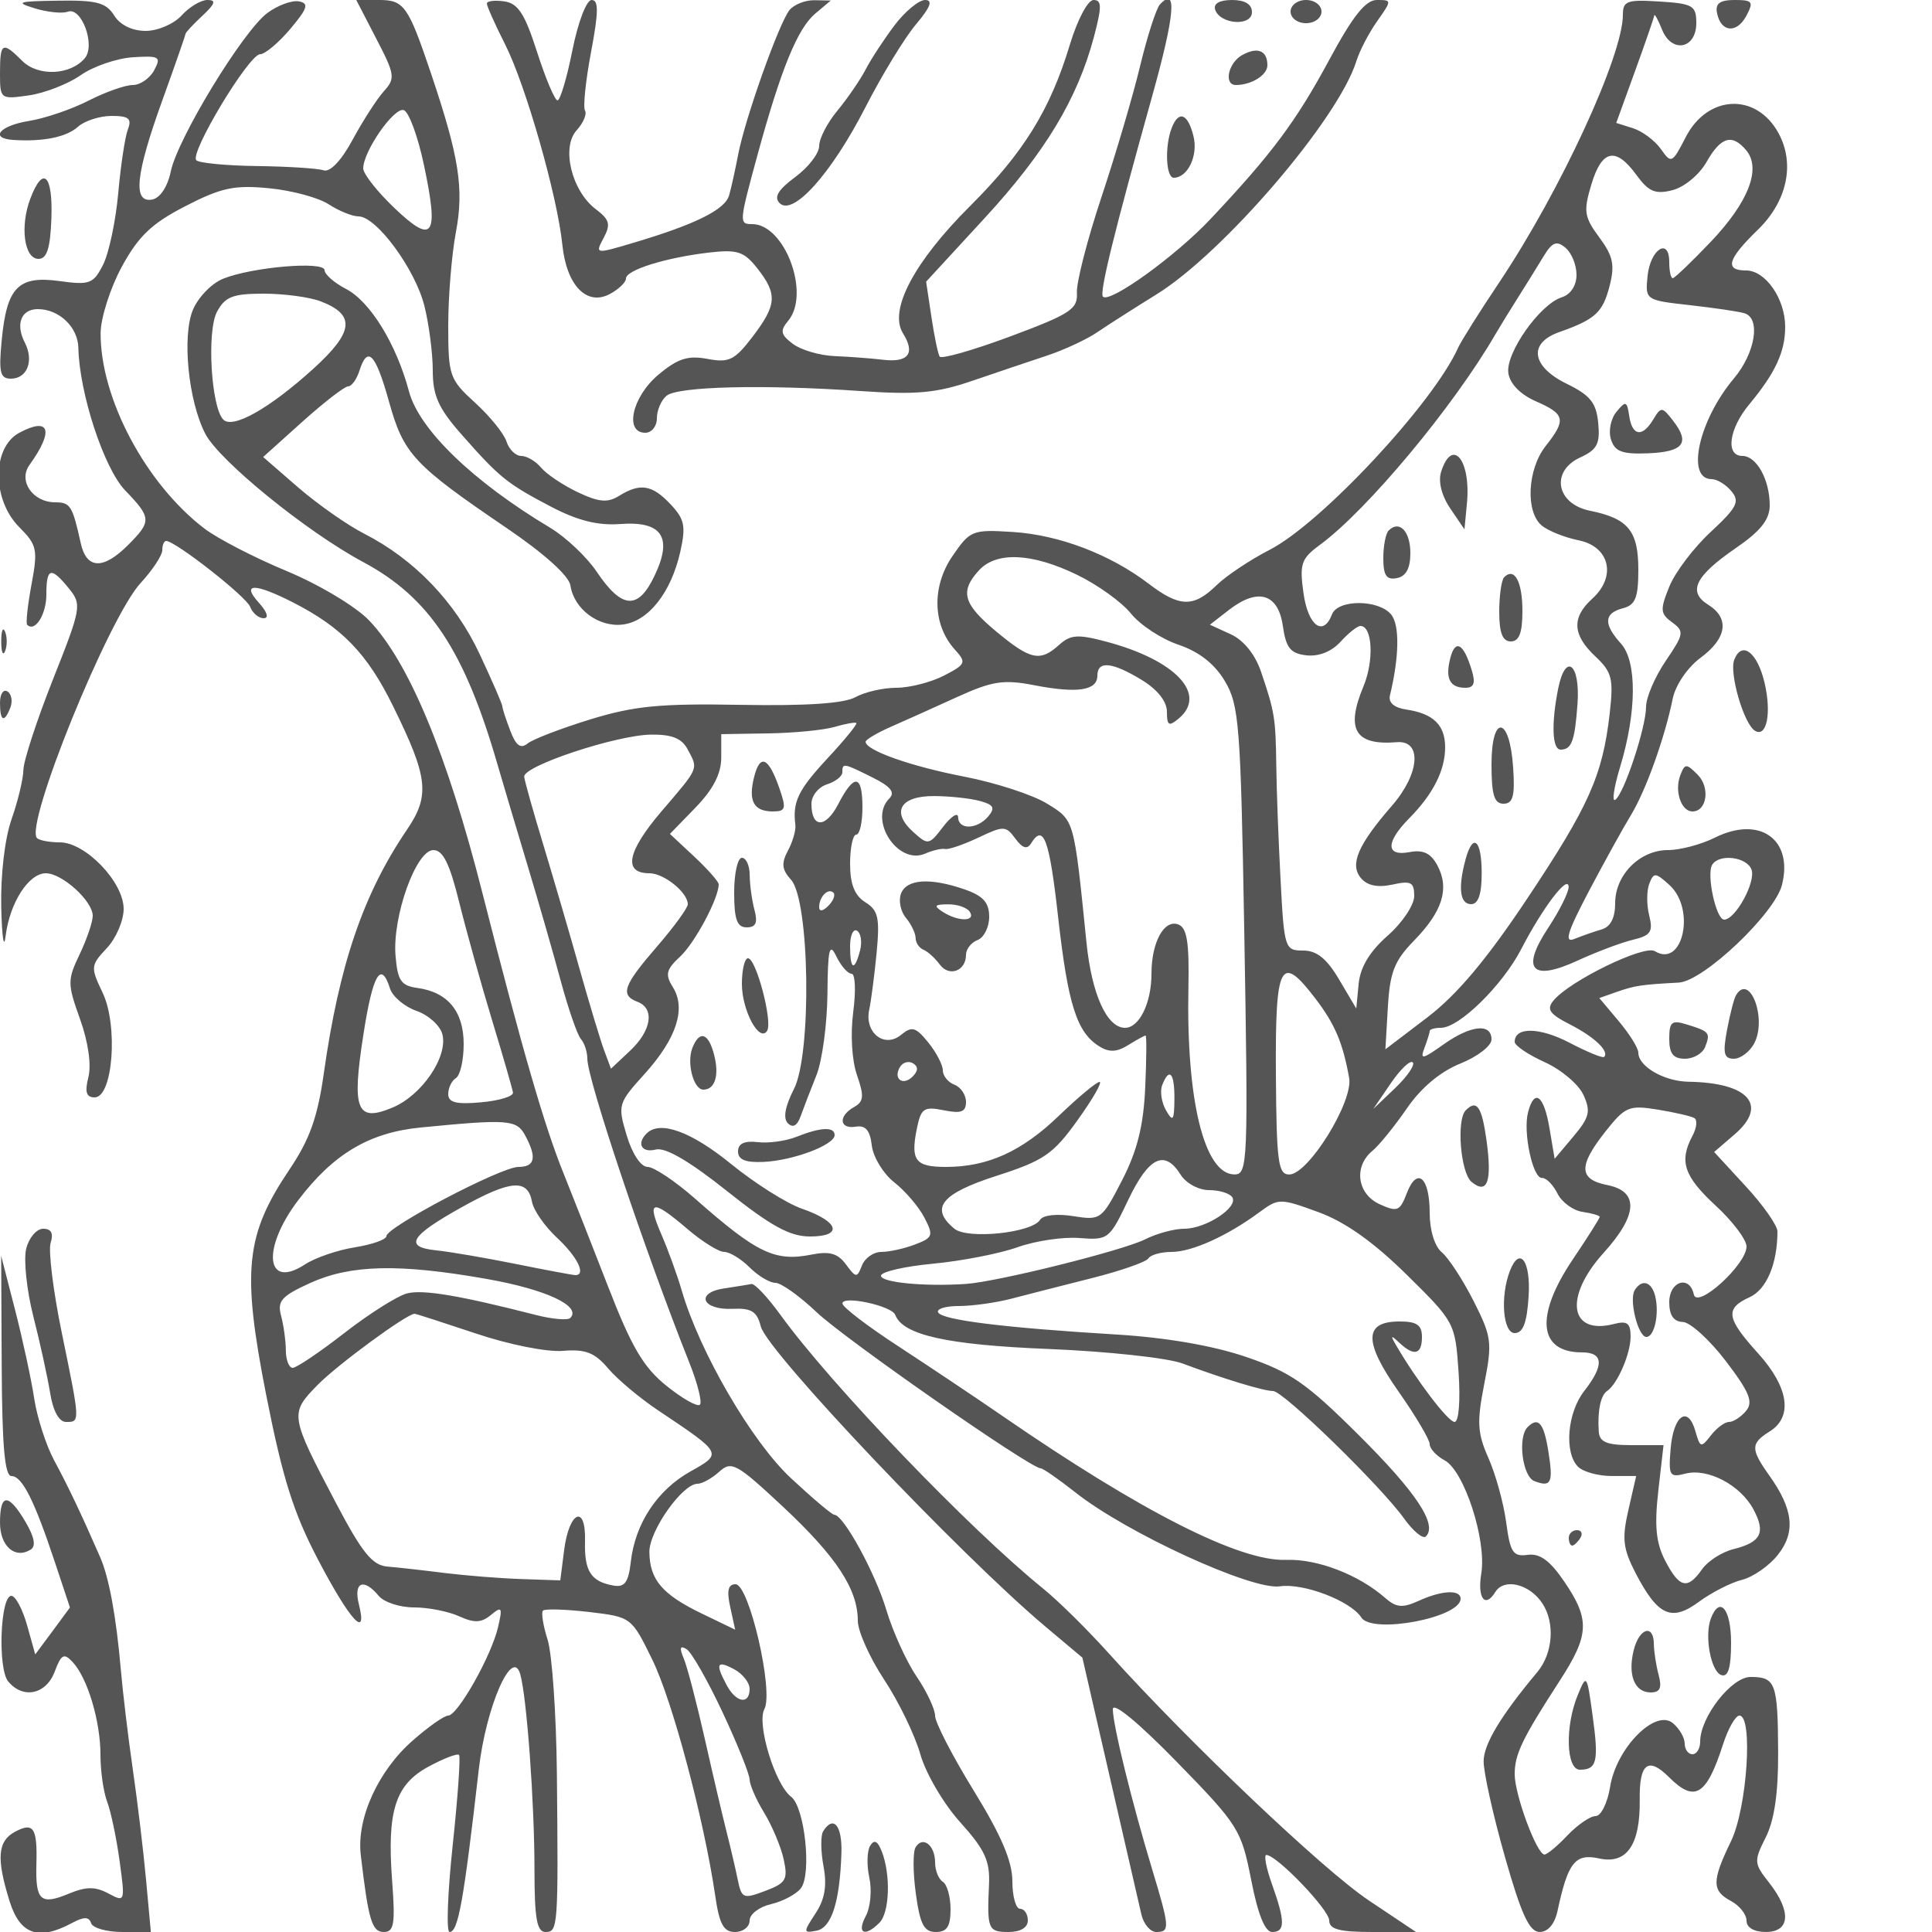 <svg xmlns="http://www.w3.org/2000/svg" version="1.0" width="250" height="250" viewBox="0 0 250 250" preserveAspectRatio="xMidYMid meet">
<g transform="translate(0,250) scale(0.01,-0.01)" fill="#555555" stroke="none">
<path d="M450 24892 c165 -50 358 -70 428 -43 177 65 360 -433 221 -600 -185 -223 -606 -242 -811 -37 -257 257 -288 240 -288 -156 0 -340 4 -343 375 -290 206 30 507 148 669 261 162 114 466 218 674 232 346 22 371 7 277 -168 -56 -105 -181 -191 -277 -191 -97 0 -354 -91 -572 -202 -218 -112 -565 -230 -771 -263 -383 -62 -516 -226 -200 -246 385 -24 683 36 833 170 87 78 283 141 436 141 222 0 264 -34 211 -174 -37 -95 -93 -467 -125 -825 -32 -358 -120 -774 -195 -924 -126 -250 -174 -268 -565 -214 -534 73 -682 -78 -748 -766 -40 -415 -20 -497 118 -497 213 0 302 232 181 467 -123 239 -48 433 168 433 276 0 520 -233 525 -502 13 -588 331 -1556 604 -1842 344 -358 346 -401 37 -711 -322 -321 -537 -311 -611 30 -106 480 -134 525 -329 525 -291 0 -482 277 -334 483 321 446 263 628 -131 417 -356 -191 -356 -866 0 -1222 229 -230 242 -289 158 -739 -50 -269 -76 -505 -56 -524 100 -100 248 133 248 391 0 350 59 366 292 79 168 -208 161 -250 -206 -1175 -209 -528 -382 -1056 -383 -1172 -2 -117 -71 -404 -153 -638 -88 -250 -143 -719 -134 -1138 9 -391 35 -559 57 -372 53 427 298 810 520 810 211 0 607 -359 607 -551 0 -78 -76 -302 -169 -497 -160 -334 -159 -383 5 -840 105 -292 148 -590 108 -749 -49 -195 -28 -263 81 -263 236 0 306 928 103 1354 -158 331 -156 353 54 577 120 127 218 356 218 508 0 347 -493 861 -826 861 -132 0 -265 25 -295 55 -165 165 926 2851 1340 3300 154 167 281 359 281 425 0 66 22 120 50 120 119 0 1036 -719 1087 -852 31 -82 110 -148 175 -148 71 0 46 81 -62 200 -232 257 -57 258 441 5 632 -323 961 -662 1293 -1338 457 -927 483 -1159 183 -1602 -567 -834 -878 -1748 -1077 -3155 -80 -567 -184 -858 -445 -1244 -569 -847 -617 -1305 -302 -2910 214 -1085 354 -1531 673 -2139 414 -789 644 -1040 528 -577 -73 288 61 345 256 110 68 -83 274 -150 458 -150 183 0 446 -52 584 -115 196 -89 287 -85 411 18 142 117 152 99 91 -161 -86 -369 -522 -1142 -645 -1142 -51 0 -257 -145 -458 -322 -448 -392 -728 -1008 -673 -1479 99 -847 144 -999 299 -999 132 0 149 105 107 664 -68 905 41 1245 475 1478 194 105 370 172 391 149 21 -23 -16 -547 -82 -1166 -66 -619 -85 -1125 -41 -1125 112 0 182 391 379 2109 93 806 434 1588 536 1226 85 -302 184 -1662 184 -2528 0 -631 31 -807 142 -807 163 0 167 59 148 2050 -8 770 -62 1549 -120 1732 -58 182 -85 352 -60 377 25 25 293 17 595 -18 548 -65 550 -66 819 -616 261 -531 670 -2068 814 -3050 54 -374 109 -475 257 -475 104 0 189 67 189 148 0 82 124 177 275 212 151 35 326 127 387 204 144 179 52 1051 -125 1186 -208 158 -448 943 -346 1134 123 231 -197 1616 -373 1616 -96 0 -116 -83 -69 -294 l64 -294 -431 208 c-513 248 -675 438 -679 797 -3 273 427 883 623 883 60 0 186 70 281 156 159 144 224 108 830 -458 688 -644 963 -1064 963 -1471 0 -134 153 -476 340 -760 188 -284 399 -719 469 -967 71 -250 301 -641 517 -881 317 -351 385 -498 372 -800 -27 -583 -13 -619 252 -619 156 0 250 57 250 150 0 83 -45 150 -100 150 -55 0 -100 161 -100 358 0 255 -144 593 -500 1171 -275 447 -500 883 -500 969 0 85 -108 315 -240 509 -132 195 -308 582 -391 861 -142 476 -553 1228 -673 1231 -30 0 -284 215 -564 476 -505 471 -1181 1634 -1410 2425 -56 193 -174 519 -263 725 -194 449 -123 464 337 71 191 -163 404 -296 475 -296 71 0 219 -90 329 -200 110 -110 260 -200 334 -200 73 0 313 -171 532 -379 362 -345 2767 -2021 2900 -2021 30 0 233 -141 450 -312 659 -523 2284 -1269 2646 -1215 305 45 916 -189 1054 -404 141 -218 1284 -2 1284 243 0 122 -243 110 -545 -28 -206 -94 -288 -86 -430 38 -343 302 -880 508 -1280 493 -602 -23 -1872 621 -3674 1863 -341 235 -947 640 -1345 900 -399 260 -725 509 -725 555 -1 108 639 -30 683 -147 99 -262 670 -389 1986 -442 759 -31 1537 -115 1730 -187 532 -199 1052 -357 1174 -357 132 0 1391 -1226 1695 -1650 118 -165 245 -269 282 -232 153 153 -123 570 -868 1311 -677 674 -884 817 -1461 1013 -428 146 -1035 250 -1672 289 -1443 87 -2249 186 -2309 284 -29 47 91 85 266 85 176 0 483 43 681 95 199 52 668 172 1041 266 373 94 702 209 731 255 28 46 164 84 301 84 263 0 723 208 1139 516 244 180 264 180 760 -1 347 -127 711 -385 1140 -807 625 -616 630 -625 674 -1264 25 -372 3 -644 -52 -644 -83 0 -492 537 -760 998 -72 124 -64 129 45 27 192 -180 293 -154 293 75 0 154 -67 200 -289 200 -464 0 -468 -260 -14 -907 222 -316 403 -622 403 -680 0 -58 86 -152 192 -209 255 -136 546 -1032 476 -1464 -53 -323 49 -456 182 -240 114 184 444 103 609 -149 165 -252 136 -644 -64 -885 -475 -568 -695 -934 -697 -1155 -1 -143 122 -700 275 -1236 213 -750 317 -974 450 -975 108 0 195 103 232 275 134 627 228 745 539 676 357 -78 532 177 524 762 -7 469 110 559 378 291 333 -333 485 -242 699 421 66 206 162 375 213 375 179 0 100 -1192 -108 -1624 -251 -518 -251 -642 0 -776 110 -59 200 -173 200 -254 0 -89 97 -146 250 -146 315 0 333 267 43 637 -198 250 -200 279 -44 588 111 221 163 575 160 1105 -4 893 -33 970 -357 970 -247 0 -652 -519 -652 -837 0 -90 -45 -163 -100 -163 -55 0 -100 62 -100 138 0 76 -69 195 -154 265 -227 188 -731 -324 -811 -824 -33 -208 -118 -379 -187 -379 -70 0 -233 -112 -363 -248 -129 -137 -264 -249 -299 -250 -98 -3 -386 772 -386 1039 0 259 97 460 579 1204 388 598 398 795 64 1287 -186 274 -317 370 -475 348 -189 -26 -226 30 -278 420 -33 248 -136 621 -229 831 -144 325 -152 466 -55 959 106 539 97 611 -138 1075 -139 274 -323 556 -410 629 -94 77 -158 287 -158 512 0 463 -164 601 -297 251 -88 -230 -122 -244 -350 -140 -291 132 -340 487 -95 690 88 72 288 320 447 550 184 268 433 476 691 580 222 89 404 229 404 312 0 216 -270 186 -628 -69 -266 -189 -299 -195 -240 -42 37 98 68 197 68 220 0 23 66 42 147 42 235 0 796 551 1038 1019 278 538 610 973 613 804 1 -70 -118 -308 -264 -529 -359 -543 -215 -700 385 -422 237 109 555 229 707 266 235 56 267 104 215 314 -35 136 -34 321 0 411 58 150 81 148 261 -15 344 -311 175 -1081 -189 -856 -137 85 -1098 -383 -1309 -637 -96 -116 -56 -175 214 -313 315 -161 510 -347 439 -419 -18 -18 -219 64 -446 183 -389 203 -711 208 -711 12 0 -48 175 -166 389 -263 213 -96 439 -287 501 -424 97 -212 78 -290 -130 -537 l-243 -289 -67 397 c-72 427 -195 518 -277 205 -68 -258 61 -859 181 -850 53 3 142 -87 199 -200 56 -114 202 -221 325 -239 122 -18 222 -47 222 -65 0 -18 -157 -267 -350 -553 -490 -729 -443 -1200 120 -1200 280 0 290 -167 30 -500 -220 -281 -262 -798 -80 -980 66 -66 262 -120 436 -120 l316 0 -101 -441 c-85 -371 -70 -499 95 -818 287 -551 464 -631 820 -367 162 119 412 247 556 283 143 36 353 182 465 325 231 293 198 590 -114 1027 -242 341 -241 413 7 568 303 189 246 572 -150 1010 -413 457 -432 580 -110 727 219 99 360 433 360 851 0 77 -184 339 -410 584 l-409 444 266 229 c437 376 180 668 -597 680 -317 5 -650 198 -650 376 0 59 -114 242 -253 407 l-252 300 227 80 c232 81 315 94 801 120 319 17 1242 892 1336 1265 148 591 -291 899 -870 610 -176 -88 -448 -160 -604 -160 -366 0 -685 -320 -685 -688 0 -189 -60 -306 -175 -339 -96 -28 -254 -83 -352 -123 -136 -56 -94 84 185 614 199 377 444 821 545 986 193 318 437 995 542 1510 37 176 191 403 360 528 342 253 379 512 98 687 -268 167 -169 370 359 733 322 221 438 369 438 553 0 331 -170 639 -354 639 -221 0 -175 350 89 667 338 407 465 680 465 1004 0 362 -254 729 -506 729 -282 0 -240 146 152 526 379 368 483 851 270 1247 -287 531 -920 505 -1204 -50 -174 -339 -186 -344 -321 -151 -78 109 -239 230 -359 268 l-218 69 243 670 c134 369 246 693 249 721 4 27 49 -55 100 -182 125 -313 444 -253 444 83 0 226 -44 252 -475 279 -421 27 -475 8 -475 -172 0 -528 -808 -2278 -1597 -3458 -258 -385 -498 -767 -535 -850 -320 -716 -1769 -2270 -2439 -2615 -252 -129 -562 -336 -689 -460 -296 -288 -477 -284 -877 22 -499 380 -1158 631 -1757 669 -526 33 -553 22 -784 -316 -267 -393 -254 -888 33 -1205 153 -169 144 -190 -141 -338 -167 -86 -444 -157 -616 -157 -171 0 -409 -55 -530 -122 -146 -81 -635 -114 -1479 -99 -1045 19 -1380 -13 -1950 -188 -379 -117 -745 -257 -812 -312 -90 -73 -151 -28 -225 167 -56 147 -102 288 -102 315 0 26 -132 330 -294 676 -314 672 -845 1226 -1492 1556 -218 111 -601 380 -853 597 l-456 396 508 457 c280 251 546 457 591 457 45 0 111 90 146 200 106 335 209 228 384 -399 188 -676 318 -816 1516 -1630 491 -333 812 -622 831 -747 45 -305 364 -543 675 -506 332 39 626 410 746 939 75 334 57 424 -125 617 -238 254 -394 279 -667 109 -148 -92 -260 -82 -535 48 -191 91 -404 234 -473 317 -70 84 -185 152 -258 152 -72 0 -157 84 -190 186 -32 102 -215 328 -406 502 -332 303 -348 347 -348 1001 0 376 45 919 99 1206 107 563 42 974 -322 2055 -296 877 -348 950 -676 950 l-291 0 259 -501 c242 -465 249 -514 97 -681 -89 -99 -270 -380 -402 -624 -147 -273 -293 -426 -377 -398 -75 25 -462 50 -859 55 -397 5 -751 39 -788 75 -90 91 680 1370 826 1372 64 1 239 148 390 327 225 268 245 331 112 357 -89 17 -273 -50 -408 -150 -315 -233 -1164 -1626 -1251 -2054 -40 -193 -137 -340 -238 -360 -256 -49 -218 320 129 1282 165 457 300 845 300 861 0 17 98 123 219 235 166 155 182 204 65 204 -84 0 -234 -90 -334 -200 -100 -110 -308 -200 -465 -200 -175 0 -331 76 -408 200 -104 166 -228 199 -726 191 -521 -7 -561 -20 -301 -99z m5034 -2019 c199 -933 124 -1045 -377 -568 -224 213 -407 445 -407 516 1 222 400 796 525 754 65 -22 182 -337 259 -702z m17113 181 c196 -237 29 -668 -456 -1179 -249 -261 -472 -475 -496 -475 -25 0 -45 94 -45 208 0 327 -246 167 -281 -183 -30 -307 -27 -310 550 -374 320 -36 637 -83 706 -105 212 -67 138 -515 -139 -844 -455 -541 -623 -1302 -288 -1302 70 0 186 -70 257 -157 111 -133 72 -210 -267 -525 -219 -202 -460 -520 -536 -706 -123 -303 -119 -352 35 -465 160 -117 154 -151 -83 -500 -140 -206 -254 -473 -254 -593 0 -267 -288 -1135 -400 -1204 -44 -27 -15 164 64 425 216 712 220 1366 11 1597 -229 253 -221 393 25 457 162 42 200 136 200 499 0 503 -131 663 -626 763 -438 89 -514 513 -123 691 216 99 256 176 230 444 -25 262 -103 359 -406 507 -458 224 -503 526 -100 669 469 166 564 253 653 597 70 272 46 387 -133 629 -196 265 -207 338 -103 684 136 454 316 492 584 123 158 -216 243 -252 465 -196 152 38 347 199 441 364 186 328 332 371 515 151z m-18343 -698 c132 -86 305 -156 385 -156 231 0 733 -681 852 -1156 60 -238 109 -615 109 -838 0 -326 73 -489 375 -831 491 -557 586 -633 1158 -933 340 -178 604 -244 887 -223 548 42 689 -169 449 -671 -212 -445 -422 -430 -747 53 -129 192 -400 448 -603 570 -999 598 -1696 1271 -1827 1765 -163 612 -503 1165 -816 1326 -152 79 -276 188 -276 242 0 121 -941 41 -1316 -112 -147 -60 -321 -241 -388 -402 -142 -343 -59 -1178 160 -1602 181 -350 1313 -1270 2044 -1661 857 -459 1313 -1147 1740 -2627 72 -247 246 -832 387 -1300 141 -468 335 -1142 431 -1500 97 -357 213 -693 259 -745 46 -52 83 -167 83 -254 0 -269 751 -2506 1321 -3936 106 -266 167 -510 136 -542 -32 -31 -226 78 -432 244 -299 240 -453 502 -759 1292 -212 545 -468 1196 -569 1446 -250 614 -541 1620 -1052 3630 -458 1806 -955 3001 -1470 3538 -173 180 -644 462 -1066 638 -415 172 -894 420 -1063 549 -761 580 -1349 1689 -1344 2531 2 198 125 583 275 859 216 396 387 559 823 783 464 239 633 275 1083 231 293 -28 640 -122 771 -208z m16146 -912 c0 -139 -76 -255 -191 -291 -283 -90 -728 -721 -691 -980 20 -139 154 -277 357 -366 379 -167 395 -237 125 -580 -236 -300 -263 -851 -49 -1028 82 -68 296 -154 475 -190 404 -82 495 -468 179 -755 -270 -244 -259 -469 39 -748 216 -204 237 -287 185 -743 -92 -799 -270 -1197 -1071 -2397 -523 -785 -906 -1239 -1287 -1530 l-544 -414 32 546 c26 453 85 601 340 862 368 377 460 673 301 971 -85 159 -184 206 -359 173 -311 -60 -313 126 -6 437 311 315 465 621 465 920 0 287 -153 435 -500 487 -159 23 -237 90 -214 184 121 501 127 912 15 1047 -163 196 -690 197 -765 1 -113 -295 -310 -148 -369 275 -53 380 -30 446 212 624 613 450 1731 1792 2272 2726 56 96 187 310 292 475 104 165 253 404 330 532 113 186 169 208 284 112 79 -65 143 -222 143 -350z m-16254 -342 c459 -175 435 -396 -94 -876 -568 -514 -1039 -779 -1162 -656 -158 158 -216 1145 -82 1396 105 195 205 234 602 234 263 0 594 -44 736 -98z m9789 -3539 c267 -129 582 -355 700 -503 118 -147 395 -329 615 -403 267 -91 467 -247 600 -471 184 -309 204 -566 250 -3197 53 -3061 48 -3191 -132 -3186 -386 10 -619 964 -590 2413 12 587 -18 778 -130 821 -184 71 -348 -229 -348 -637 0 -378 -157 -700 -342 -700 -235 0 -431 433 -499 1103 -164 1615 -154 1577 -510 1798 -183 113 -663 270 -1066 348 -695 134 -1281 341 -1282 452 -1 27 145 114 324 193 179 78 565 252 859 386 458 208 601 230 1000 153 558 -108 816 -69 816 124 0 197 191 178 575 -56 203 -124 325 -278 325 -412 0 -178 25 -193 150 -89 380 315 -36 758 -935 997 -366 98 -462 91 -608 -40 -247 -224 -371 -198 -812 168 -431 358 -478 518 -230 792 225 249 686 229 1270 -54z m2665 -663 c41 -285 98 -356 305 -380 159 -18 325 48 441 175 102 113 218 205 258 205 156 0 178 -449 39 -782 -233 -558 -109 -766 432 -722 329 27 297 -406 -60 -818 -443 -509 -552 -762 -406 -939 83 -99 216 -127 407 -86 242 54 284 32 284 -148 0 -116 -155 -347 -344 -513 -232 -204 -354 -407 -375 -622 l-31 -320 -222 375 c-159 270 -289 375 -465 375 -238 0 -246 24 -293 925 -27 509 -52 1173 -55 1475 -8 608 -21 689 -198 1210 -77 224 -225 407 -392 483 l-269 123 247 192 c374 290 637 212 697 -208z m-5893 -1714 c-380 -410 -453 -561 -415 -860 9 -68 -34 -218 -96 -333 -88 -164 -79 -246 40 -377 242 -268 270 -2258 37 -2709 -115 -225 -142 -378 -78 -442 65 -65 122 -32 166 93 38 106 129 344 204 529 74 186 138 658 142 1050 5 587 26 673 115 488 60 -124 148 -225 197 -225 48 0 58 -222 22 -494 -38 -289 -18 -628 49 -820 94 -270 87 -341 -38 -411 -208 -116 -192 -290 23 -254 125 21 184 -48 206 -244 18 -150 148 -364 290 -476 143 -112 318 -317 390 -456 121 -233 112 -260 -121 -349 -139 -53 -335 -96 -436 -96 -100 0 -213 -79 -250 -175 -64 -164 -77 -163 -207 13 -105 143 -213 174 -443 128 -476 -95 -707 15 -1515 728 -254 223 -528 406 -609 406 -87 0 -199 169 -270 406 -119 396 -113 417 232 798 412 457 539 844 365 1122 -103 165 -88 227 97 399 190 178 496 751 496 932 0 34 -142 195 -315 357 l-316 295 332 342 c228 235 332 438 332 646 l0 303 609 10 c334 5 721 43 858 84 138 40 264 63 281 50 17 -12 -151 -219 -374 -458z m-1811 121 c142 -265 157 -229 -339 -809 -443 -520 -497 -798 -153 -798 188 0 496 -249 496 -401 0 -48 -180 -295 -400 -549 -435 -503 -479 -626 -250 -714 225 -86 181 -372 -97 -633 l-247 -232 -89 239 c-49 132 -190 600 -314 1040 -123 440 -334 1160 -467 1600 -134 440 -248 845 -253 900 -12 138 1185 536 1638 544 270 4 400 -47 475 -187z m2397 -369 c233 -116 293 -192 215 -270 -275 -275 110 -868 463 -714 99 43 215 70 260 60 44 -10 237 57 429 147 328 156 356 155 479 -13 91 -124 152 -143 202 -63 163 264 238 59 352 -960 127 -1126 241 -1485 532 -1665 128 -80 227 -75 373 16 110 68 211 124 226 124 14 0 12 -303 -5 -675 -22 -492 -103 -816 -299 -1197 -263 -511 -277 -521 -632 -465 -209 34 -390 14 -428 -46 -105 -171 -940 -258 -1111 -116 -320 265 -171 453 544 683 615 198 734 279 1050 720 196 273 325 496 285 496 -39 0 -275 -197 -525 -437 -480 -463 -922 -663 -1462 -663 -395 0 -459 83 -379 485 55 274 90 300 350 248 225 -45 288 -22 288 108 0 91 -67 191 -150 223 -82 31 -150 115 -150 186 0 70 -85 233 -189 361 -161 199 -211 213 -350 99 -216 -180 -478 27 -413 326 25 118 68 451 96 740 42 447 20 545 -147 649 -139 87 -197 234 -197 499 0 207 36 376 80 376 44 0 80 157 80 350 0 430 -105 446 -312 47 -164 -318 -348 -317 -348 2 0 103 90 216 200 251 110 35 200 105 200 157 0 123 15 120 393 -69z m1384 -302 c180 -48 203 -89 113 -198 -143 -172 -389 -180 -392 -13 -1 69 -88 14 -193 -122 -184 -241 -195 -243 -391 -66 -285 259 -165 463 272 462 200 -1 466 -29 591 -63z m-6735 -1311 c92 -371 283 -1057 425 -1525 142 -467 264 -890 271 -938 6 -49 -179 -105 -413 -126 -322 -29 -425 -3 -425 107 0 80 45 173 100 207 55 34 100 232 100 440 0 423 -206 672 -600 726 -211 29 -255 95 -282 419 -41 507 266 1365 490 1365 124 0 211 -176 334 -675z m16722 424 c61 -158 -207 -649 -354 -649 -104 0 -231 585 -154 710 90 146 445 103 508 -61z m-11946 -471 c-71 -71 -118 -77 -118 -15 0 134 118 252 185 185 28 -28 -2 -105 -67 -170z m411 -578 c-72 -275 -129 -251 -129 56 0 141 41 231 91 200 49 -31 67 -146 38 -256z m-6082 -492 c34 -105 188 -235 343 -289 155 -54 305 -190 334 -301 76 -291 -265 -793 -647 -951 -463 -193 -527 -31 -375 943 121 783 228 968 345 598z m11977 -133 c250 -328 352 -568 434 -1023 56 -305 -527 -1248 -774 -1250 -145 -2 -166 158 -174 1298 -9 1441 59 1572 514 975z m-5214 -1005 c-128 -128 -258 -29 -163 125 37 60 113 80 169 45 68 -42 66 -98 -6 -170z m6245 -148 l-285 -272 226 331 c124 182 252 304 285 272 32 -33 -70 -181 -226 -331z m-2858 -147 c-3 -276 -19 -298 -108 -144 -58 100 -81 246 -51 325 93 241 162 162 159 -181z m6728 -243 c42 -24 30 -128 -25 -231 -175 -328 -110 -522 300 -901 220 -203 400 -441 400 -530 0 -233 -640 -815 -682 -620 -55 255 -318 172 -318 -100 0 -169 57 -252 175 -256 96 -3 347 -231 557 -506 307 -403 358 -529 262 -645 -65 -78 -164 -143 -220 -143 -56 0 -162 -79 -236 -175 -126 -163 -139 -160 -199 54 -96 341 -285 209 -321 -225 -29 -350 -14 -376 190 -323 289 76 714 -147 882 -463 161 -301 99 -424 -260 -514 -149 -37 -332 -155 -406 -261 -187 -267 -293 -242 -476 111 -119 229 -141 449 -90 900 l68 596 -413 0 c-322 0 -416 39 -425 175 -18 266 24 469 107 525 135 90 305 482 305 705 0 172 -44 207 -210 164 -581 -152 -657 346 -140 918 444 491 461 796 50 878 -372 74 -379 246 -25 694 255 322 304 343 675 283 220 -36 434 -85 475 -110z m-15129 -225 c154 -286 127 -407 -88 -407 -223 0 -1708 -779 -1708 -896 0 -43 -183 -108 -407 -144 -224 -35 -514 -135 -646 -221 -509 -334 -565 204 -86 833 454 597 918 873 1581 938 1133 111 1244 103 1354 -103z m8481 -507 c69 -111 233 -200 368 -200 134 0 269 -42 301 -93 80 -131 -343 -407 -623 -407 -128 0 -354 -61 -503 -136 -292 -147 -1912 -550 -2320 -578 -534 -36 -1100 18 -1100 106 0 51 304 121 675 156 371 35 863 131 1092 213 230 82 590 136 800 119 373 -29 390 -16 633 495 265 555 471 654 677 325z m-8393 -351 c20 -110 166 -320 326 -468 261 -243 378 -481 236 -481 -30 0 -379 65 -775 145 -397 80 -856 158 -1021 175 -428 43 -347 184 318 555 639 357 861 375 916 74z m-589 -998 c769 -135 1236 -353 1084 -506 -33 -32 -233 -15 -444 39 -988 253 -1459 332 -1666 280 -124 -31 -488 -261 -809 -510 -321 -250 -624 -454 -672 -454 -48 0 -89 101 -89 225 -1 124 -29 326 -62 450 -51 191 6 254 376 423 526 238 1148 253 2282 53z m-138 -706 c427 -144 922 -243 1127 -225 292 24 411 -22 585 -227 120 -142 413 -387 650 -545 835 -559 833 -554 413 -790 -427 -239 -713 -673 -769 -1165 -31 -270 -79 -336 -226 -310 -291 52 -377 187 -367 572 14 486 -205 394 -270 -113 l-50 -392 -500 17 c-275 9 -725 45 -1000 79 -275 35 -608 72 -741 83 -192 17 -326 184 -661 821 -598 1137 -601 1158 -241 1526 258 264 1157 924 1258 924 17 0 373 -115 792 -255z m3194 -4904 c192 -410 349 -801 349 -868 1 -68 85 -262 189 -431 103 -170 217 -441 252 -602 57 -261 30 -307 -238 -408 -286 -108 -307 -100 -358 152 -30 146 -95 424 -144 616 -49 193 -176 733 -281 1200 -106 468 -228 936 -273 1041 -58 137 -47 171 37 119 65 -40 275 -408 467 -819z m349 305 c0 -208 -174 -181 -296 47 -151 281 -129 327 96 207 110 -59 200 -173 200 -254z"/>
<path d="M20917 19671 c-74 -89 -106 -250 -71 -357 49 -157 144 -193 475 -180 463 18 553 132 330 420 -142 184 -157 186 -256 21 -142 -238 -274 -220 -313 42 -29 195 -45 200 -165 54z"/>
<path d="M18648 18895 c-40 -126 6 -309 119 -475 l183 -270 32 335 c54 562 -190 862 -334 410z"/>
<path d="M17969 18135 c-38 -37 -69 -199 -69 -359 0 -223 41 -283 175 -257 119 23 175 127 175 324 0 283 -143 431 -281 292z"/>
<path d="M19464 17531 c-35 -36 -64 -237 -64 -448 0 -274 43 -383 150 -383 108 0 150 110 150 394 0 380 -103 570 -236 437z"/>
<path d="M18768 16489 c-70 -268 -9 -389 195 -389 110 0 132 61 82 225 -104 347 -212 411 -277 164z"/>
<path d="M20163 16091 c-91 -455 -78 -791 31 -791 143 0 184 110 219 593 37 518 -155 671 -250 198z"/>
<path d="M19300 15108 c0 -393 35 -508 155 -508 123 0 150 98 125 467 -43 667 -280 702 -280 41z"/>
<path d="M18963 13875 c-98 -367 -72 -575 73 -575 93 0 137 129 137 400 0 437 -114 532 -210 175z"/>
<path d="M9758 14945 c-78 -311 -5 -445 243 -445 166 0 176 36 84 300 -140 403 -250 452 -327 145z"/>
<path d="M9500 13450 c0 -348 37 -450 162 -450 119 0 145 60 101 225 -33 124 -61 326 -62 450 0 124 -46 225 -101 225 -55 0 -100 -202 -100 -450z"/>
<path d="M9600 12269 c0 -345 227 -767 327 -607 73 120 -143 938 -248 938 -43 0 -79 -149 -79 -331z"/>
<path d="M8958 11436 c-74 -193 17 -536 143 -536 150 0 208 181 141 445 -73 292 -192 330 -284 91z"/>
<path d="M8367 10333 c-133 -132 -63 -255 119 -208 123 32 435 -150 922 -538 569 -453 813 -587 1073 -587 433 0 378 192 -103 359 -198 68 -614 331 -923 583 -514 418 -916 563 -1088 391z"/>
<path d="M10304 10289 c-135 -54 -360 -85 -500 -68 -172 20 -254 -19 -254 -121 0 -106 97 -146 331 -135 385 18 919 220 919 347 0 111 -181 103 -496 -23z"/>
<path d="M11659 13437 c-34 -89 -6 -230 63 -313 69 -83 126 -201 126 -263 1 -61 47 -129 102 -151 55 -22 149 -108 210 -190 121 -166 340 -85 340 125 0 74 68 160 150 191 83 32 150 167 150 301 0 183 -78 271 -315 353 -447 156 -754 136 -826 -53z m891 -237 c79 -127 -153 -127 -350 0 -122 79 -109 97 69 98 121 1 247 -43 281 -98z"/>
<path d="M21153 8305 c-76 -124 44 -605 151 -605 104 0 169 297 115 525 -46 191 -173 230 -266 80z"/>
<path d="M6300 24954 c0 -34 107 -273 238 -532 267 -531 674 -1957 739 -2590 53 -525 316 -797 615 -636 114 61 208 151 208 200 0 110 513 270 1075 336 368 42 453 14 625 -205 262 -333 253 -471 -63 -886 -231 -302 -304 -338 -583 -285 -254 47 -385 5 -637 -207 -337 -284 -441 -749 -167 -749 83 0 150 84 150 188 0 103 56 234 125 291 146 121 1254 148 2508 61 725 -50 984 -27 1450 133 312 107 747 253 967 326 220 73 513 209 650 303 138 94 480 312 761 486 869 536 2357 2271 2590 3020 41 133 162 366 269 517 192 273 192 275 -5 275 -144 0 -311 -210 -615 -775 -429 -796 -741 -1215 -1537 -2060 -448 -477 -1302 -1093 -1391 -1004 -48 48 140 815 643 2616 288 1034 319 1407 95 1166 -48 -51 -163 -408 -256 -793 -92 -385 -318 -1150 -501 -1700 -183 -550 -326 -1107 -318 -1238 13 -212 -83 -275 -861 -565 -481 -179 -893 -297 -915 -261 -22 35 -70 268 -107 517 l-68 452 755 820 c787 855 1204 1546 1417 2350 103 390 102 475 -6 475 -73 0 -208 -254 -305 -575 -254 -843 -598 -1399 -1289 -2088 -728 -725 -1058 -1350 -872 -1649 164 -262 71 -383 -261 -343 -150 18 -430 39 -623 47 -192 8 -435 79 -540 158 -159 120 -169 169 -60 300 291 351 -46 1250 -467 1250 -172 0 -170 18 71 902 302 1104 516 1627 743 1820 l203 171 -213 4 c-117 2 -260 -55 -319 -125 -135 -163 -578 -1408 -666 -1872 -37 -192 -89 -430 -117 -527 -52 -186 -436 -377 -1246 -617 -487 -145 -490 -144 -378 65 94 175 77 237 -99 370 -314 236 -452 799 -251 1022 87 96 136 211 109 256 -27 44 8 385 78 756 98 519 100 675 8 675 -67 0 -176 -285 -249 -650 -71 -357 -158 -649 -193 -649 -35 1 -154 283 -264 625 -159 496 -246 631 -425 656 -124 18 -225 5 -225 -28z"/>
<path d="M11577 24675 c-135 -179 -305 -437 -376 -575 -72 -137 -237 -377 -366 -533 -129 -155 -235 -360 -235 -456 0 -95 -139 -276 -310 -402 -222 -165 -279 -260 -201 -338 172 -172 669 382 1108 1238 214 418 509 902 655 1075 189 224 223 316 119 316 -81 0 -258 -146 -394 -325z"/>
<path d="M15724 24875 c64 -192 476 -220 476 -32 0 102 -90 157 -258 157 -162 0 -243 -47 -218 -125z"/>
<path d="M16700 24850 c0 -83 89 -150 200 -150 111 0 200 67 200 150 0 83 -89 150 -200 150 -111 0 -200 -67 -200 -150z"/>
<path d="M22218 24833 c48 -251 254 -272 379 -39 98 184 82 206 -151 206 -190 0 -252 -45 -228 -167z"/>
<path d="M16073 24287 c-181 -101 -240 -387 -81 -387 202 0 408 129 408 255 0 192 -128 243 -327 132z"/>
<path d="M15161 23342 c-91 -236 -74 -642 27 -642 182 0 319 288 255 540 -73 294 -192 337 -282 102z"/>
<path d="M393 22431 c-137 -360 -80 -781 105 -781 109 0 153 137 167 525 20 567 -108 688 -272 256z"/>
<path d="M16 16700 c0 -137 22 -194 50 -125 28 69 28 181 0 250 -28 69 -50 13 -50 -125z"/>
<path d="M22441 16462 c-67 -173 124 -829 267 -917 153 -95 218 227 125 621 -93 395 -295 548 -392 296z"/>
<path d="M0 15906 c0 -242 56 -266 135 -59 31 81 13 173 -39 206 -53 32 -96 -34 -96 -147z"/>
<path d="M21743 14968 c-78 -203 11 -468 157 -468 188 0 232 311 67 476 -146 146 -165 146 -224 -8z"/>
<path d="M22465 12124 c-26 -41 -78 -244 -117 -450 -57 -303 -41 -374 87 -374 87 0 206 89 264 198 169 316 -55 916 -234 626z"/>
<path d="M21600 11557 c0 -192 52 -257 203 -257 112 0 230 69 262 154 70 182 56 199 -240 290 -193 60 -225 33 -225 -187z"/>
<path d="M18967 10633 c-123 -123 -68 -807 74 -926 205 -170 268 2 195 533 -61 442 -126 537 -269 393z"/>
<path d="M339 8842 c-35 -141 6 -535 92 -875 87 -339 184 -786 218 -992 37 -234 115 -375 206 -375 183 0 184 -11 -56 1156 -111 538 -175 1061 -144 1161 40 124 8 183 -96 183 -86 0 -184 -116 -220 -258z"/>
<path d="M22 7325 c5 -1036 39 -1425 126 -1425 139 0 297 -315 566 -1126 l191 -575 -224 -304 -225 -303 -106 379 c-59 208 -150 379 -203 379 -144 0 -178 -942 -41 -1108 192 -231 489 -169 601 125 86 229 121 247 234 125 192 -206 359 -764 359 -1200 0 -209 39 -483 88 -610 48 -128 120 -472 160 -766 72 -528 71 -533 -146 -417 -170 91 -288 90 -514 -4 -364 -151 -430 -89 -417 383 13 472 -37 547 -277 419 -225 -121 -243 -344 -70 -899 135 -430 372 -514 803 -284 160 86 223 86 252 0 21 -63 203 -114 405 -114 l368 0 -62 675 c-34 371 -111 1013 -171 1425 -60 413 -130 998 -156 1300 -59 680 -152 1188 -267 1450 -244 560 -422 933 -594 1250 -104 193 -221 553 -259 800 -37 247 -149 765 -248 1150 l-180 700 7 -1425z"/>
<path d="M19537 8552 c-126 -329 -89 -802 63 -802 108 0 159 133 180 475 30 461 -116 657 -243 327z"/>
<path d="M9369 8328 c-376 -57 -283 -282 109 -264 246 11 318 -34 367 -229 80 -321 2583 -2959 3685 -3885 l476 -400 356 -1550 c195 -852 379 -1651 408 -1775 29 -124 116 -225 192 -225 179 0 175 56 -54 814 -264 873 -508 1868 -508 2069 0 100 329 -171 829 -683 798 -818 833 -875 961 -1525 87 -447 179 -675 271 -675 171 0 170 139 -4 625 -73 206 -105 374 -70 372 139 -6 813 -709 813 -848 0 -114 131 -149 561 -149 l562 0 -609 407 c-588 392 -2333 2050 -3365 3197 -274 305 -656 682 -849 838 -958 775 -2741 2632 -3403 3546 -164 227 -332 405 -373 397 -41 -8 -200 -34 -355 -57z"/>
<path d="M19767 6533 c-131 -130 -67 -639 87 -698 220 -85 248 -23 180 395 -58 359 -130 441 -267 303z"/>
<path d="M0 5297 c0 -305 194 -475 397 -349 71 44 48 163 -67 359 -222 375 -330 372 -330 -10z"/>
<path d="M20300 5100 c0 -55 20 -100 44 -100 24 0 72 45 106 100 34 55 14 100 -44 100 -58 0 -106 -45 -106 -100z"/>
<path d="M22139 4058 c-86 -225 -1 -689 136 -734 88 -28 125 96 125 418 0 438 -146 615 -261 316z"/>
<path d="M21141 3650 c-81 -322 9 -550 218 -550 122 0 149 58 104 225 -33 124 -61 304 -62 400 -2 264 -188 210 -260 -75z"/>
<path d="M20417 3068 c-168 -404 -152 -968 27 -968 221 0 246 108 164 702 -73 534 -78 541 -191 266z"/>
<path d="M10651 1302 c-33 -54 -31 -257 5 -451 47 -251 18 -426 -103 -610 -161 -246 -160 -257 13 -224 195 38 302 374 322 1008 11 356 -105 491 -237 277z"/>
<path d="M11260 1116 c-41 -67 -46 -252 -11 -413 35 -160 15 -384 -46 -497 -120 -225 -14 -277 177 -86 132 132 148 622 30 923 -53 136 -98 158 -150 73z"/>
<path d="M11848 1097 c-36 -58 -35 -329 3 -602 54 -396 106 -495 258 -495 145 0 191 71 191 294 0 162 -45 322 -100 356 -55 34 -100 146 -100 250 0 223 -159 348 -252 197z"/>
</g>
</svg>